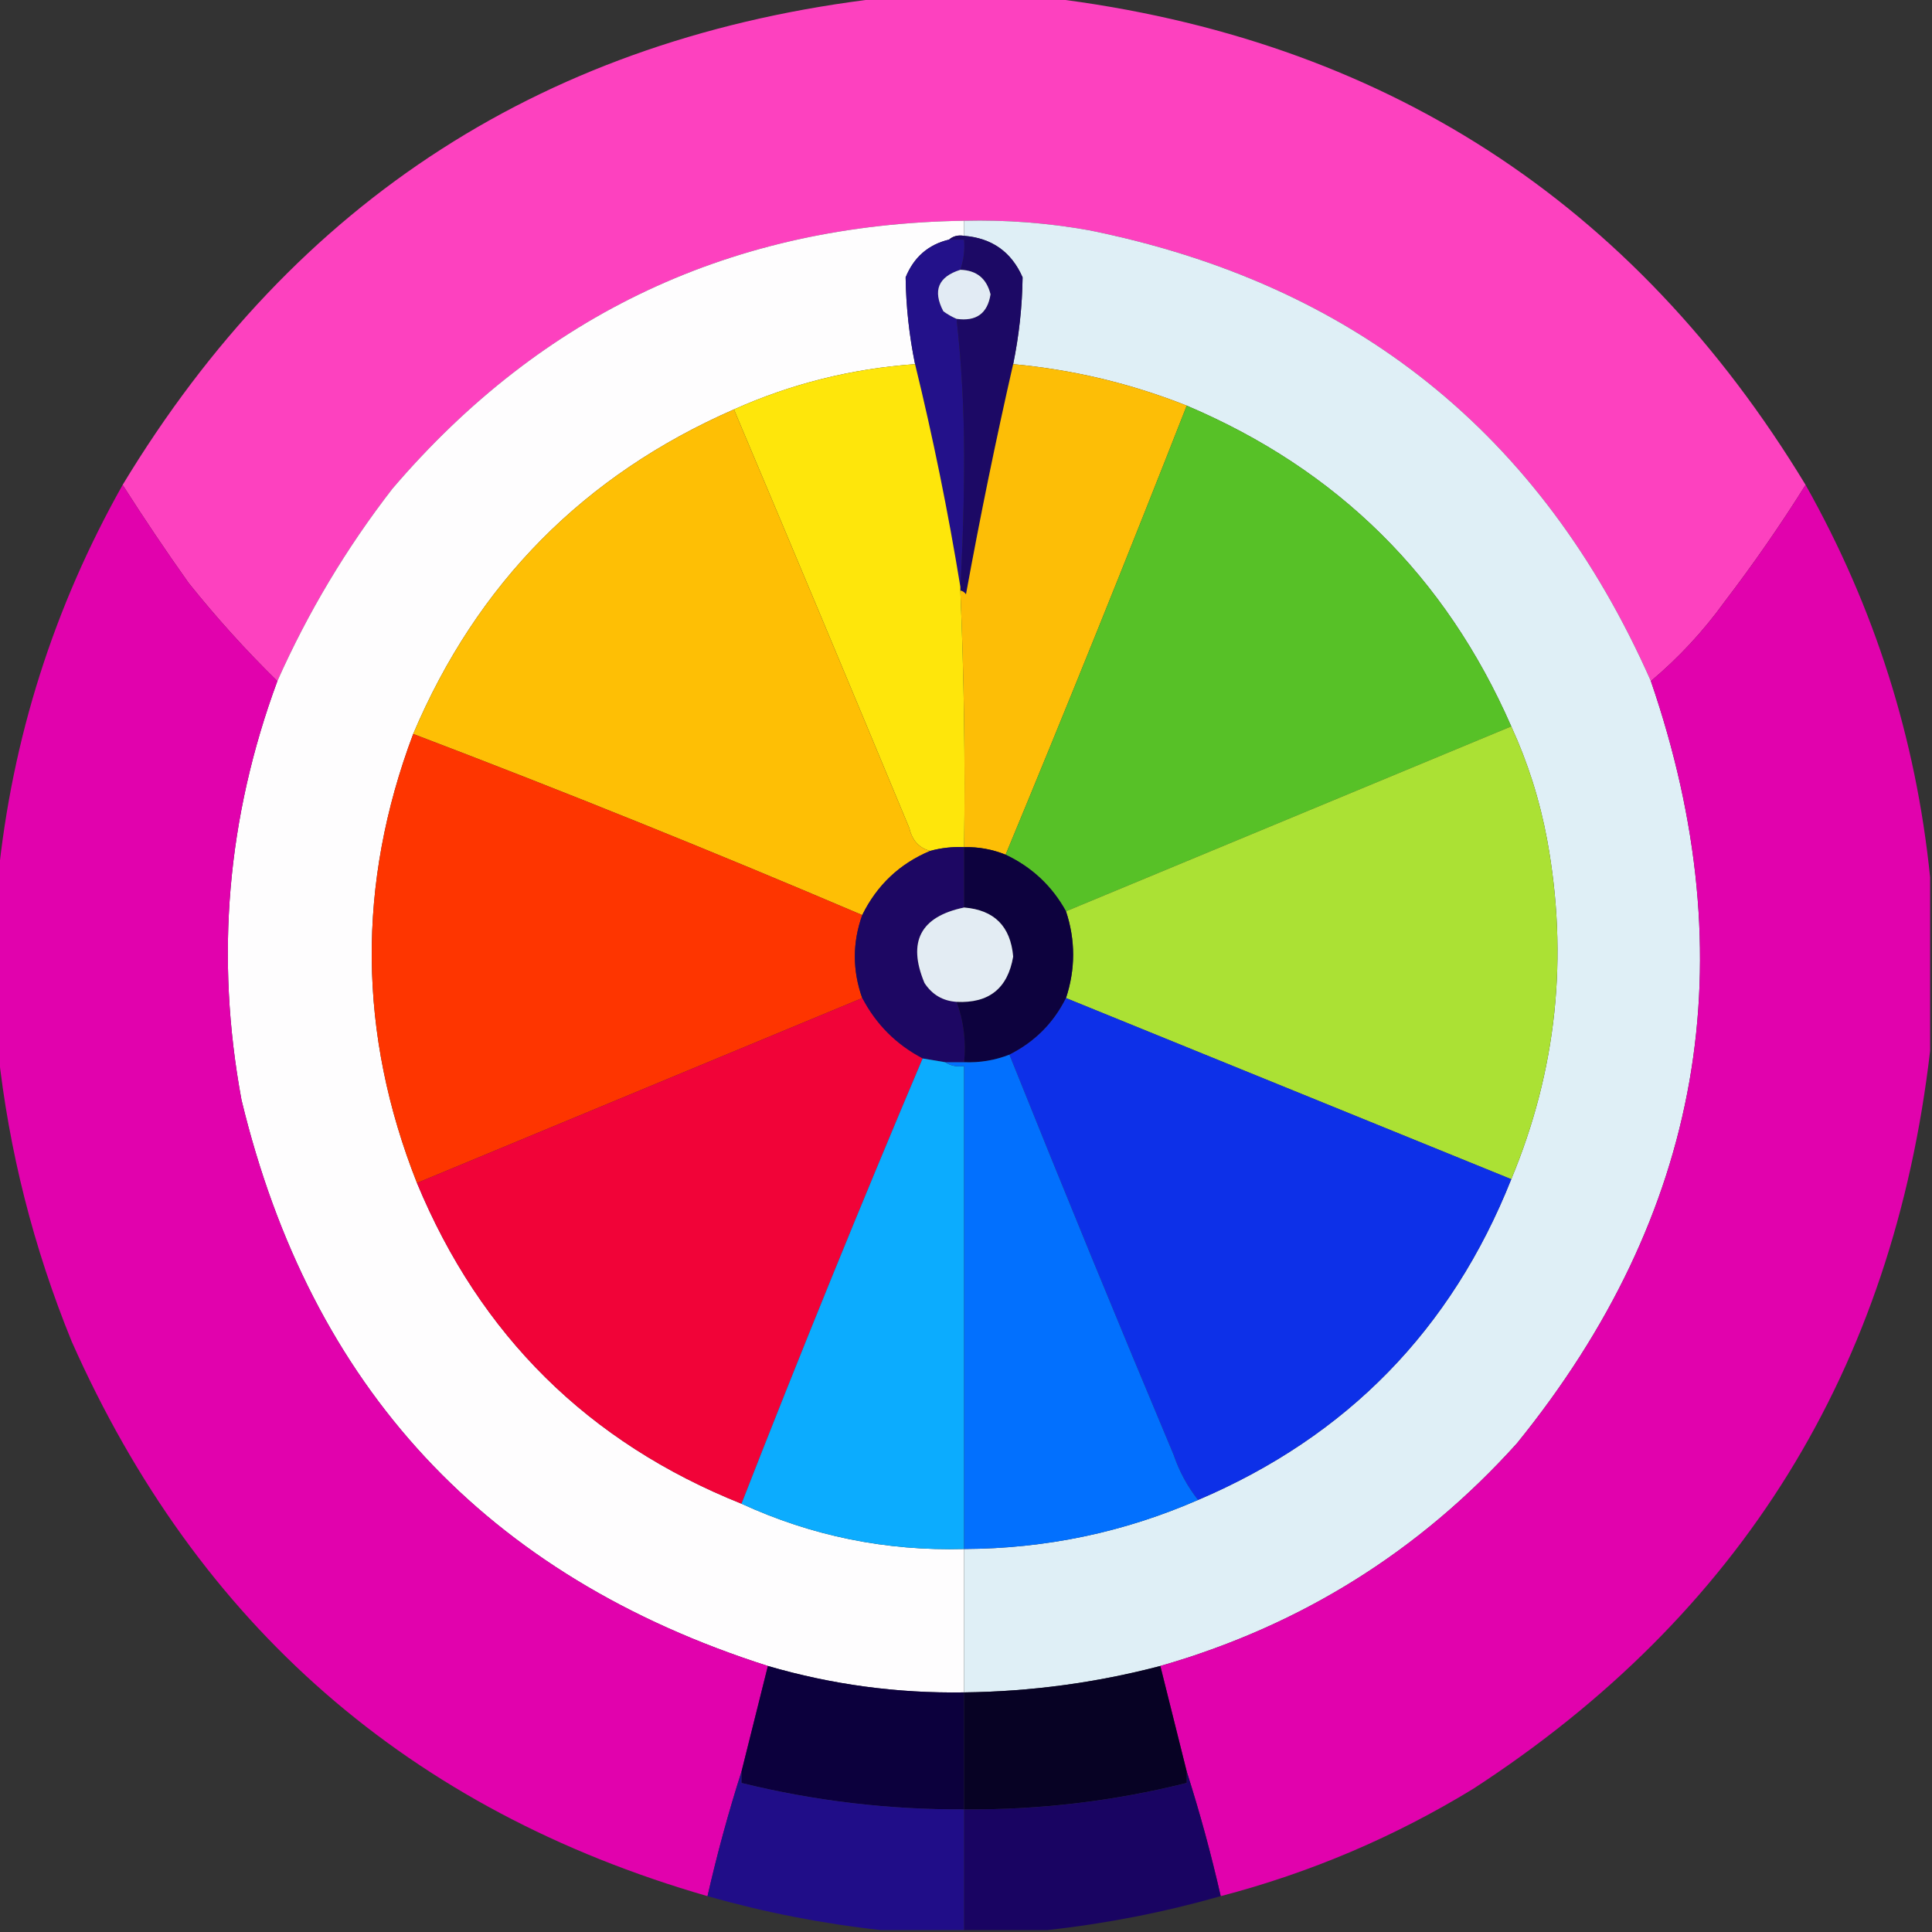 <?xml version="1.0" encoding="UTF-8"?>
<!DOCTYPE svg PUBLIC "-//W3C//DTD SVG 1.1//EN" "http://www.w3.org/Graphics/SVG/1.1/DTD/svg11.dtd">
<svg xmlns="http://www.w3.org/2000/svg" version="1.1" width="512px" height="512px" style="shape-rendering:geometricPrecision; text-rendering:geometricPrecision; image-rendering:optimizeQuality; fill-rule:evenodd; clip-rule:evenodd" xmlns:xlink="http://www.w3.org/1999/xlink">
<rect width="100%" height="100%" fill="#333333" stroke="none"/>
<g><path style="opacity:0.993" fill="#fe42c0" d="M 233.5,-0.5 C 248.5,-0.5 263.5,-0.5 278.5,-0.5C 366.197,10.248 432.864,53.248 478.5,128.5C 471.849,139.116 464.682,149.449 457,159.5C 451.369,167.298 444.869,174.298 437.5,180.5C 408.561,115.006 358.894,75.173 288.5,61C 277.583,59.06 266.583,58.227 255.5,58.5C 194.189,59.409 143.689,83.076 104,129.5C 91.781,145.272 81.614,162.272 73.5,180.5C 65.163,172.327 57.329,163.661 50,154.5C 43.912,145.929 38.079,137.262 32.5,128.5C 78.272,52.78 145.272,9.78 233.5,-0.5 Z"/></g>
<g><path style="opacity:1" fill="#fefdfe" d="M 255.5,58.5 C 255.5,59.833 255.5,61.167 255.5,62.5C 253.901,62.232 252.568,62.566 251.5,63.5C 246.013,64.813 242.18,68.147 240,73.5C 240.109,81.221 240.942,88.888 242.5,96.5C 225.695,97.701 209.695,101.701 194.5,108.5C 154.77,125.897 126.436,154.564 109.5,194.5C 94.527,234.303 94.86,273.97 110.5,313.5C 127.254,353.921 155.921,382.254 196.5,398.5C 215.121,407.067 234.787,411.067 255.5,410.5C 255.5,423.167 255.5,435.833 255.5,448.5C 237.773,448.777 220.439,446.443 203.5,441.5C 128.885,417.716 82.385,367.716 64,291.5C 56.991,253.598 60.157,216.598 73.5,180.5C 81.614,162.272 91.781,145.272 104,129.5C 143.689,83.076 194.189,59.409 255.5,58.5 Z"/></g>
<g><path style="opacity:1" fill="#dfeff6" d="M 255.5,58.5 C 266.583,58.227 277.583,59.06 288.5,61C 358.894,75.173 408.561,115.006 437.5,180.5C 462.944,254.599 451.111,321.932 402,382.5C 376.167,411.171 344.667,430.837 307.5,441.5C 290.495,445.959 273.161,448.293 255.5,448.5C 255.5,435.833 255.5,423.167 255.5,410.5C 277.163,410.412 297.83,406.079 317.5,397.5C 356.978,380.689 384.645,352.355 400.5,312.5C 412.546,283.579 415.713,253.579 410,222.5C 408.062,212.071 404.895,202.071 400.5,192.5C 383.11,152.777 354.444,124.444 314.5,107.5C 299.713,101.637 284.379,97.97 268.5,96.5C 270.058,88.888 270.891,81.221 271,73.5C 268.043,66.767 262.876,63.101 255.5,62.5C 255.5,61.167 255.5,59.833 255.5,58.5 Z"/></g>
<g><path style="opacity:1" fill="#23118a" d="M 251.5,63.5 C 252.833,63.5 254.167,63.5 255.5,63.5C 255.721,66.279 255.388,68.945 254.5,71.5C 248.627,73.353 247.127,77.02 250,82.5C 251.113,83.305 252.279,83.972 253.5,84.5C 254.813,96.276 255.48,108.276 255.5,120.5C 255.5,132.338 255.167,144.005 254.5,155.5C 251.246,135.561 247.246,115.894 242.5,96.5C 240.942,88.888 240.109,81.221 240,73.5C 242.18,68.147 246.013,64.813 251.5,63.5 Z"/></g>
<g><path style="opacity:1" fill="#1c0965" d="M 251.5,63.5 C 252.568,62.566 253.901,62.232 255.5,62.5C 262.876,63.101 268.043,66.767 271,73.5C 270.891,81.221 270.058,88.888 268.5,96.5C 263.91,116.612 259.744,136.945 256,157.5C 255.617,156.944 255.117,156.611 254.5,156.5C 254.5,156.167 254.5,155.833 254.5,155.5C 255.167,144.005 255.5,132.338 255.5,120.5C 255.48,108.276 254.813,96.276 253.5,84.5C 258.713,85.238 261.713,83.072 262.5,78C 261.465,73.796 258.798,71.629 254.5,71.5C 255.388,68.945 255.721,66.279 255.5,63.5C 254.167,63.5 252.833,63.5 251.5,63.5 Z"/></g>
<g><path style="opacity:1" fill="#e2ebf4" d="M 254.5,71.5 C 258.798,71.629 261.465,73.796 262.5,78C 261.713,83.072 258.713,85.238 253.5,84.5C 252.279,83.972 251.113,83.305 250,82.5C 247.127,77.02 248.627,73.353 254.5,71.5 Z"/></g>
<g><path style="opacity:1" fill="#fdbe06" d="M 268.5,96.5 C 284.379,97.97 299.713,101.637 314.5,107.5C 298.893,147.32 282.893,186.986 266.5,226.5C 262.985,225.081 259.319,224.414 255.5,224.5C 255.812,201.788 255.479,179.121 254.5,156.5C 255.117,156.611 255.617,156.944 256,157.5C 259.744,136.945 263.91,116.612 268.5,96.5 Z"/></g>
<g><path style="opacity:1" fill="#fee60b" d="M 242.5,96.5 C 247.246,115.894 251.246,135.561 254.5,155.5C 254.5,155.833 254.5,156.167 254.5,156.5C 255.479,179.121 255.812,201.788 255.5,224.5C 252.43,224.368 249.43,224.701 246.5,225.5C 243.566,224.711 241.732,222.711 241,219.5C 225.59,182.43 210.09,145.43 194.5,108.5C 209.695,101.701 225.695,97.701 242.5,96.5 Z"/></g>
<g><path style="opacity:1" fill="#57c127" d="M 314.5,107.5 C 354.444,124.444 383.11,152.777 400.5,192.5C 361.166,208.834 321.833,225.167 282.5,241.5C 278.806,234.808 273.473,229.808 266.5,226.5C 282.893,186.986 298.893,147.32 314.5,107.5 Z"/></g>
<g><path style="opacity:1" fill="#febf05" d="M 194.5,108.5 C 210.09,145.43 225.59,182.43 241,219.5C 241.732,222.711 243.566,224.711 246.5,225.5C 238.419,228.889 232.419,234.556 228.5,242.5C 189.129,225.711 149.462,209.711 109.5,194.5C 126.436,154.564 154.77,125.897 194.5,108.5 Z"/></g>
<g><path style="opacity:1" fill="#e102ad" d="M 32.5,128.5 C 38.079,137.262 43.912,145.929 50,154.5C 57.329,163.661 65.163,172.327 73.5,180.5C 60.157,216.598 56.991,253.598 64,291.5C 82.385,367.716 128.885,417.716 203.5,441.5C 201.164,450.85 198.831,460.183 196.5,469.5C 193.055,480.27 190.055,491.27 187.5,502.5C 108.554,479.727 52.387,430.727 19,355.5C 8.864,330.622 2.364,304.955 -0.5,278.5C -0.5,263.167 -0.5,247.833 -0.5,232.5C 3.244,195.599 14.244,160.932 32.5,128.5 Z"/></g>
<g><path style="opacity:1" fill="#e102ad" d="M 478.5,128.5 C 496.756,160.931 507.756,195.597 511.5,232.5C 511.5,247.833 511.5,263.167 511.5,278.5C 501.693,362.758 461.36,427.925 390.5,474C 369.573,486.796 347.24,496.296 323.5,502.5C 320.945,491.27 317.945,480.27 314.5,469.5C 312.167,460.167 309.833,450.833 307.5,441.5C 344.667,430.837 376.167,411.171 402,382.5C 451.111,321.932 462.944,254.599 437.5,180.5C 444.869,174.298 451.369,167.298 457,159.5C 464.682,149.449 471.849,139.116 478.5,128.5 Z"/></g>
<g><path style="opacity:1" fill="#abe134" d="M 400.5,192.5 C 404.895,202.071 408.062,212.071 410,222.5C 415.713,253.579 412.546,283.579 400.5,312.5C 361.171,296.503 321.838,280.503 282.5,264.5C 285.024,256.808 285.024,249.141 282.5,241.5C 321.833,225.167 361.166,208.834 400.5,192.5 Z"/></g>
<g><path style="opacity:1" fill="#fe3500" d="M 109.5,194.5 C 149.462,209.711 189.129,225.711 228.5,242.5C 225.891,249.819 225.891,257.153 228.5,264.5C 189.162,280.835 149.828,297.168 110.5,313.5C 94.86,273.97 94.527,234.303 109.5,194.5 Z"/></g>
<g><path style="opacity:1" fill="#1d0763" d="M 255.5,224.5 C 255.5,229.833 255.5,235.167 255.5,240.5C 243.937,242.903 240.437,249.57 245,260.5C 247.029,263.596 249.862,265.262 253.5,265.5C 255.37,270.532 256.037,275.865 255.5,281.5C 253.833,281.5 252.167,281.5 250.5,281.5C 248.5,281.167 246.5,280.833 244.5,280.5C 237.5,276.833 232.167,271.5 228.5,264.5C 225.891,257.153 225.891,249.819 228.5,242.5C 232.419,234.556 238.419,228.889 246.5,225.5C 249.43,224.701 252.43,224.368 255.5,224.5 Z"/></g>
<g><path style="opacity:1" fill="#0d023e" d="M 255.5,224.5 C 259.319,224.414 262.985,225.081 266.5,226.5C 273.473,229.808 278.806,234.808 282.5,241.5C 285.024,249.141 285.024,256.808 282.5,264.5C 279.194,271.139 274.194,276.139 267.5,279.5C 263.658,281.002 259.658,281.668 255.5,281.5C 256.037,275.865 255.37,270.532 253.5,265.5C 262.072,265.925 267.072,261.925 268.5,253.5C 267.808,245.474 263.475,241.141 255.5,240.5C 255.5,235.167 255.5,229.833 255.5,224.5 Z"/></g>
<g><path style="opacity:1" fill="#e3ecf3" d="M 255.5,240.5 C 263.475,241.141 267.808,245.474 268.5,253.5C 267.072,261.925 262.072,265.925 253.5,265.5C 249.862,265.262 247.029,263.596 245,260.5C 240.437,249.57 243.937,242.903 255.5,240.5 Z"/></g>
<g><path style="opacity:1" fill="#f10338" d="M 228.5,264.5 C 232.167,271.5 237.5,276.833 244.5,280.5C 227.943,319.613 211.943,358.946 196.5,398.5C 155.921,382.254 127.254,353.921 110.5,313.5C 149.828,297.168 189.162,280.835 228.5,264.5 Z"/></g>
<g><path style="opacity:1" fill="#0d30e8" d="M 282.5,264.5 C 321.838,280.503 361.171,296.503 400.5,312.5C 384.645,352.355 356.978,380.689 317.5,397.5C 314.691,393.959 312.524,389.959 311,385.5C 296.205,350.249 281.705,314.915 267.5,279.5C 274.194,276.139 279.194,271.139 282.5,264.5 Z"/></g>
<g><path style="opacity:1" fill="#0cacfe" d="M 244.5,280.5 C 246.5,280.833 248.5,281.167 250.5,281.5C 251.919,282.451 253.585,282.784 255.5,282.5C 255.5,325.167 255.5,367.833 255.5,410.5C 234.787,411.067 215.121,407.067 196.5,398.5C 211.943,358.946 227.943,319.613 244.5,280.5 Z"/></g>
<g><path style="opacity:1" fill="#0270fe" d="M 267.5,279.5 C 281.705,314.915 296.205,350.249 311,385.5C 312.524,389.959 314.691,393.959 317.5,397.5C 297.83,406.079 277.163,410.412 255.5,410.5C 255.5,367.833 255.5,325.167 255.5,282.5C 253.585,282.784 251.919,282.451 250.5,281.5C 252.167,281.5 253.833,281.5 255.5,281.5C 259.658,281.668 263.658,281.002 267.5,279.5 Z"/></g>
<g><path style="opacity:1" fill="#0c003d" d="M 203.5,441.5 C 220.439,446.443 237.773,448.777 255.5,448.5C 255.5,458.833 255.5,469.167 255.5,479.5C 235.518,479.602 215.852,477.269 196.5,472.5C 196.5,471.5 196.5,470.5 196.5,469.5C 198.831,460.183 201.164,450.85 203.5,441.5 Z"/></g>
<g><path style="opacity:1" fill="#070224" d="M 307.5,441.5 C 309.833,450.833 312.167,460.167 314.5,469.5C 314.5,470.5 314.5,471.5 314.5,472.5C 295.14,477.337 275.473,479.671 255.5,479.5C 255.5,469.167 255.5,458.833 255.5,448.5C 273.161,448.293 290.495,445.959 307.5,441.5 Z"/></g>
<g><path style="opacity:0.994" fill="#210e89" d="M 196.5,469.5 C 196.5,470.5 196.5,471.5 196.5,472.5C 215.852,477.269 235.518,479.602 255.5,479.5C 255.5,490.167 255.5,500.833 255.5,511.5C 248.167,511.5 240.833,511.5 233.5,511.5C 217.926,509.793 202.593,506.793 187.5,502.5C 190.055,491.27 193.055,480.27 196.5,469.5 Z"/></g>
<g><path style="opacity:0.994" fill="#1a0563" d="M 314.5,469.5 C 317.945,480.27 320.945,491.27 323.5,502.5C 308.407,506.793 293.074,509.793 277.5,511.5C 270.167,511.5 262.833,511.5 255.5,511.5C 255.5,500.833 255.5,490.167 255.5,479.5C 275.473,479.671 295.14,477.337 314.5,472.5C 314.5,471.5 314.5,470.5 314.5,469.5 Z"/></g>
</svg>
